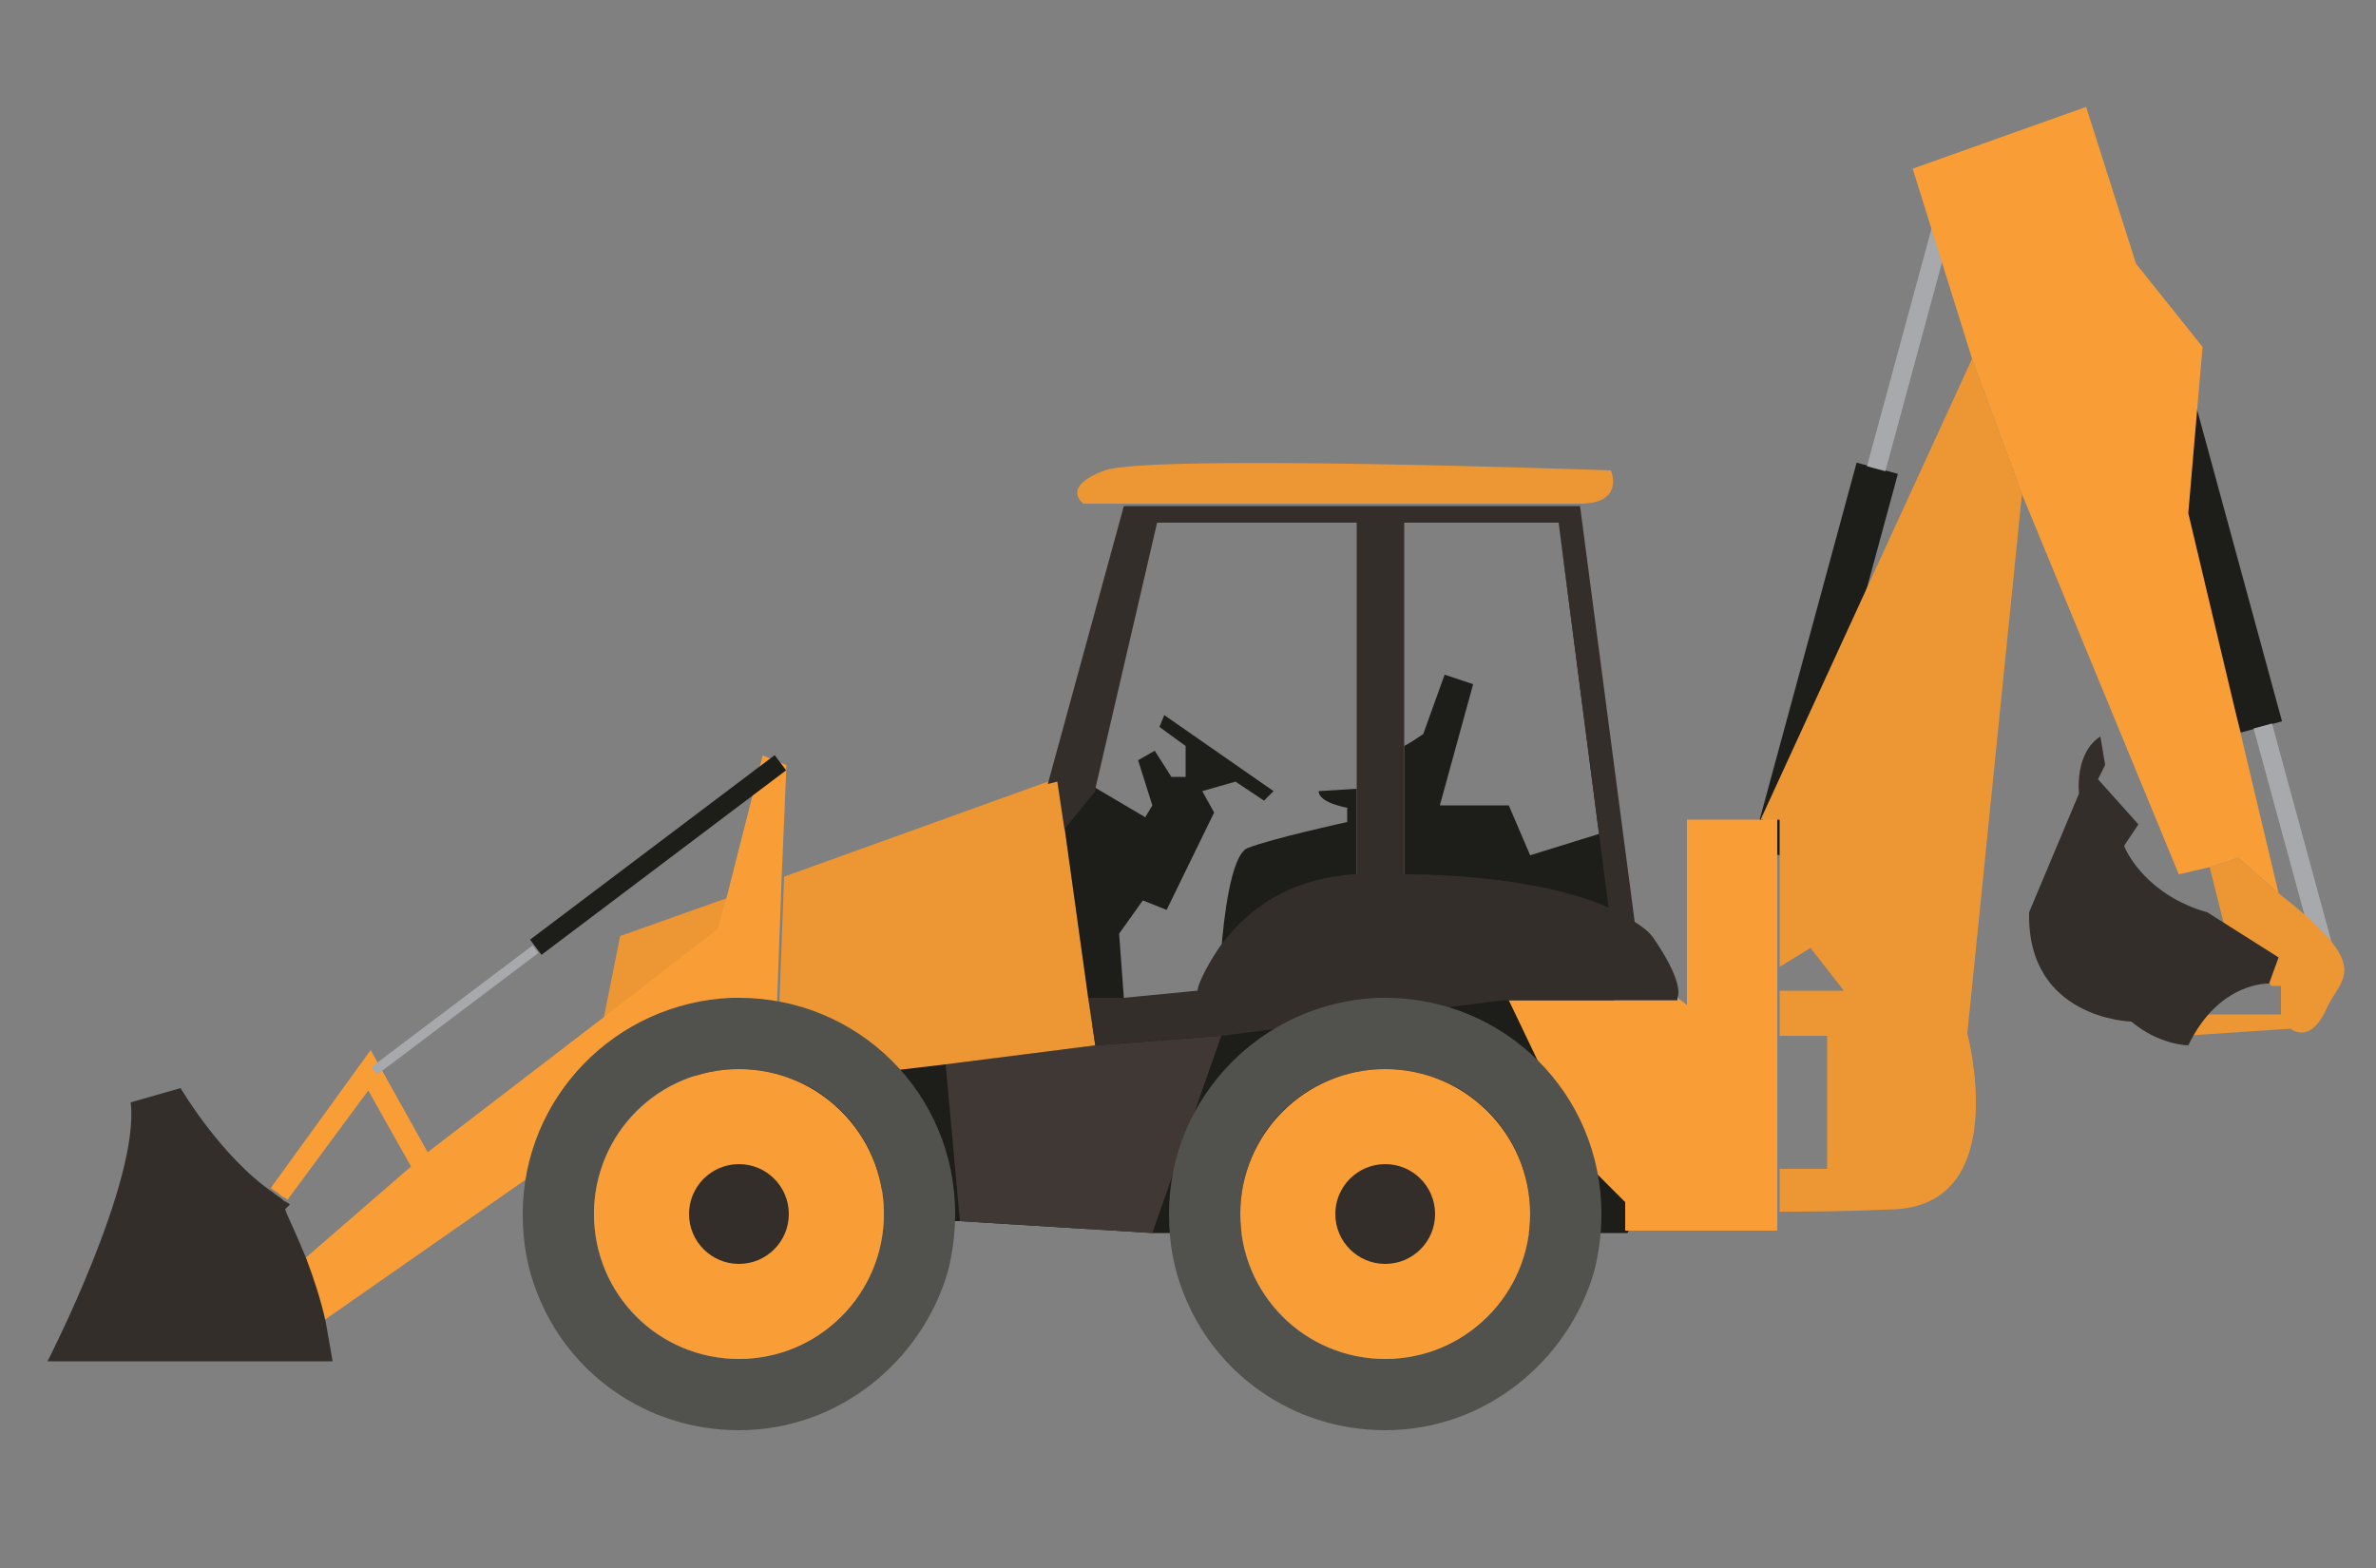 <?xml version="1.0" encoding="utf-8"?>
<!-- Generator: Adobe Illustrator 20.1.0, SVG Export Plug-In . SVG Version: 6.00 Build 0)  -->
<svg version="1.1" id="Layer_1" xmlns="http://www.w3.org/2000/svg" xmlns:xlink="http://www.w3.org/1999/xlink" x="0px" y="0px"
	 viewBox="0 0 100 66" style="enable-background:new 0 0 100 66;" xml:space="preserve">
<rect x="0" y="0" width="100" height="66" fill="#808080" stroke="none"/>
<style type="text/css">
	.st0{fill:#1D1D1A;}
	.st1{fill:#FFFFFF;stroke:#000000;stroke-width:9.377525e-02;stroke-miterlimit:10;}
	.st2{fill:#EC9634;}
	.st3{fill:#403834;}
	.st4{fill:#F99E37;}
	.st5{fill:#332E2A;}
	.st6{fill:#A7A9AC;}
	.st7{fill:none;}
	.st8{fill:#51524E;}
</style>
<g>
	<polygon class="st0" points="27.1,44 39.3,51.4 40.4,51.4 48.5,51.9 68.5,51.9 71.9,44.7 65.2,40.3 45.6,43.2 	"/>
	<path class="st1" d="M11.8,50.8c0,0,0,0.1,0.1,0.1l0.1-0.1C11.9,50.8,11.8,50.8,11.8,50.8z"/>
	<polygon class="st2" points="30.6,37.8 26.1,39.4 25.4,42.9 30.3,39.1 	"/>
	<polygon class="st3" points="46.1,44 39.8,44.8 40.4,51.4 48.5,51.9 51.4,43.6 	"/>
	<polygon class="st2" points="45.8,42 44.8,34.8 44.5,32.7 44.1,32.9 33,36.9 32.8,42.3 31.9,42.9 34.7,45.4 39.8,44.8 46.1,44 	"/>
	<path class="st4" d="M32.1,31.8l-1.5,5.9l-0.4,1.4l-4.9,3.8L18,48.5l-2.4-4.3l-4.2,5.8c0.1,0.1,0.3,0.2,0.4,0.3
		c0.1,0.1,0.2,0.1,0.3,0.2l3.4-4.6l1.8,3.2L12.8,53c0.3,0.8,0.6,1.8,0.8,2.6l18.2-12.7l0.9-0.6l0.2-5.4l0.2-4.7L32.1,31.8z"/>
	<path class="st5" d="M13.7,55.6c-0.2-0.9-0.5-1.8-0.8-2.6c-0.4-1-0.8-1.8-0.9-2.1c0-0.1-0.1-0.1-0.1-0.1s0.1,0,0.1,0.1l0.2-0.2
		c-0.1-0.1-0.2-0.1-0.3-0.2c-0.1-0.1-0.3-0.2-0.4-0.3c-2.2-1.5-3.9-4.4-3.9-4.4l-2.1,0.6c0.4,3.3-3.5,10.9-3.5,10.9h12
		C13.9,56.7,13.8,56.2,13.7,55.6z"/>
	
		<rect x="68.5" y="26.9" transform="matrix(-0.262 0.965 -0.965 -0.262 123.783 -39.109)" class="st0" width="16.8" height="1.8"/>
	
		<rect x="75" y="14" transform="matrix(-0.262 0.965 -0.965 -0.262 115.417 -59.584)" class="st6" width="11.1" height="0.8"/>
	
		<rect x="84.6" y="21.6" transform="matrix(-0.263 -0.965 0.965 -0.263 95.713 118.155)" class="st0" width="16.8" height="1.8"/>
	
		<rect x="91.1" y="35.6" transform="matrix(-0.263 -0.965 0.965 -0.263 87.375 138.65)" class="st6" width="11.1" height="0.8"/>
	
		<rect x="21.3" y="35.6" transform="matrix(0.798 -0.602 0.602 0.798 -16.119 23.965)" class="st0" width="12.9" height="0.8"/>
	
		<rect x="14.9" y="42.3" transform="matrix(0.798 -0.602 0.602 0.798 -21.72 20.125)" class="st6" width="8.5" height="0.4"/>
	<path class="st7" d="M50.6,41.8C50.6,41.8,50.5,41.8,50.6,41.8C50.5,41.8,50.6,41.8,50.6,41.8z"/>
	<path class="st7" d="M51.5,39.9L51.5,39.9c-0.6,0.9-0.9,1.6-0.9,1.8C50.6,41.6,50.9,40.8,51.5,39.9z"/>
	<path class="st7" d="M50.5,41.8C50.5,41.8,50.5,41.8,50.5,41.8C50.5,41.8,50.5,41.8,50.5,41.8z"/>
	<polygon class="st0" points="47.1,39.3 48.1,37.9 49.1,38.3 51.1,34.2 50.6,33.3 52,32.9 53.2,33.7 53.6,33.3 49,30.1 48.8,30.6 
		49.9,31.4 49.9,32.7 49.3,32.7 48.6,31.6 47.9,32 48.5,33.9 48.2,34.4 46,33.1 44.8,34.8 45.8,42 47.3,42 	"/>
	<path class="st1" d="M50.6,41.8C50.6,41.8,50.6,41.8,50.6,41.8C50.6,41.8,50.6,41.8,50.6,41.8z"/>
	<path class="st1" d="M50.5,41.8C50.5,41.8,50.5,41.8,50.5,41.8C50.5,41.8,50.5,41.8,50.5,41.8z"/>
	<path class="st0" d="M64.4,36l-0.9-2.1l-2.9,0l1.4-5.1l-1.2-0.4l-0.9,2.5c-0.3,0.2-0.6,0.4-0.8,0.5v5.5c3.3,0,6.6,0.5,8.7,1.4
		L65.6,22l1.7,13.1L64.4,36z"/>
	<path class="st0" d="M55.5,33.3c0,0.5,1.2,0.7,1.2,0.7v0.6c0,0-3.2,0.7-4.2,1.1c-0.7,0.3-1,3-1.1,4.3c0.9-1.3,2.6-2.9,5.7-3.1v-3.7
		L55.5,33.3z"/>
	<path class="st5" d="M57.1,22v11.2v3.7c0,0,0,0,0.1,0c0.6,0,1.3,0,1.9,0v-5.5V22H57.1z"/>
	<polygon class="st7" points="77.6,41.7 76.2,39.9 74.9,40.7 74.9,41.7 	"/>
	<rect x="74.9" y="43.7" class="st7" width="2" height="5.6"/>
	<path class="st4" d="M74.2,34.5H71v7.8L70.6,42c0,0,0,0.1,0,0.1h-7.1l3.3,6.9l1.6,1.6v1.2h6.4v-0.8v-1.8v-5.6v-1.9v-1.1l0,0v-0.5
		v-5.7H74.2z"/>
	<path class="st2" d="M85.1,20.8L83,15.1l0,0l-8.9,19.4h0.8v5.7v0.5l1.3-0.8l1.4,1.8h-2.7v1.9h2v5.6h-2v1.8c1.1,0,2.6,0,4.9-0.1
		c4.9-0.3,3-7.4,3-7.4L85.1,20.8L85.1,20.8z"/>
	<path class="st2" d="M95.9,37.6L95.9,37.6l-1.7-1.5L93,36.5l0.7,2.8l1.9,2.2H96v1.2h-4.4l0.3,0.9l4.5-0.3c0,0,0.8,0.7,1.5-0.8
		C98.5,41.1,100,40.8,95.9,37.6z"/>
	<polygon class="st4" points="95.9,37.6 94.6,35.5 95.9,37.6 95.9,37.6 92.1,21.6 92.7,14.6 89.9,11.1 87.8,4.5 80.5,7.1 83,15.1 
		85.1,20.8 85.1,20.8 91.7,36.8 93,36.5 92.8,35.8 93,36.5 94.2,36.1 	"/>
	<path class="st5" d="M92.9,38.4l3,1.9l-0.4,1.1c0,0-2.1-0.1-3.4,2.6c0,0-1.2,0-2.4-1c0,0-4.4-0.1-4.3-4.6l2.1-5
		c0,0-0.2-1.7,0.9-2.4l0.2,1.2l-0.3,0.6l1.7,1.9l-0.6,0.9C89.5,35.9,90.4,37.7,92.9,38.4z"/>
	<path class="st8" d="M31.1,42c-0.1,0-0.2,0-0.3,0c-4.9,0.2-8.8,4.2-8.8,9.1c0,1.2,0.2,2.3,0.6,3.3c1.3,3.4,4.6,5.8,8.5,5.8
		c4.2,0,7.7-2.9,8.8-6.7c0.2-0.8,0.3-1.6,0.3-2.4C40.2,46,36.1,42,31.1,42z M31.1,57.2c-3.4,0-6.1-2.7-6.1-6.1
		c0-3.4,2.7-6.1,6.1-6.1c3.4,0,6.1,2.7,6.1,6.1C37.2,54.4,34.5,57.2,31.1,57.2z"/>
	<circle class="st4" cx="31.1" cy="51.1" r="6.1"/>
	<circle class="st5" cx="31.1" cy="51.1" r="2.1"/>
	<path class="st2" d="M67.8,19.8c0,0-19.4-0.7-21.3,0c-1.9,0.7-0.9,1.4-0.9,1.4h1.7h19.2C68.4,21.2,67.8,19.8,67.8,19.8z"/>
	<path class="st5" d="M69.6,39.5c-0.2-0.3-0.5-0.5-0.8-0.7l-2.3-17.5H47.3l-3.2,11.7l0.4-0.1l0.3,2l1.3-1.6l0-0.1L48.7,22h8.4h2h6.5
		l2.1,16.2c-2-0.9-5.3-1.4-8.7-1.4c-0.6,0-1.3,0-1.9,0c0,0,0,0-0.1,0c-3,0.2-4.7,1.7-5.7,3.1c-0.6,0.9-0.9,1.6-0.9,1.8c0,0,0,0,0,0
		c0,0,0,0,0,0c0,0,0,0,0,0c0,0,0,0,0,0L47.3,42L45.8,42l0.3,2l5.3-0.4l11.9-1.5h0.2h7.1c0,0,0,0,0-0.1
		C70.7,41.8,70.7,41.1,69.6,39.5z"/>
	<path class="st8" d="M58.3,42c-0.1,0-0.2,0-0.3,0c-4.9,0.2-8.8,4.2-8.8,9.1c0,1.2,0.2,2.3,0.6,3.3c1.3,3.4,4.6,5.8,8.5,5.8
		c4.2,0,7.7-2.9,8.8-6.7c0.2-0.8,0.3-1.6,0.3-2.4C67.4,46,63.3,42,58.3,42z M58.3,57.2c-3.4,0-6.1-2.7-6.1-6.1
		c0-3.4,2.7-6.1,6.1-6.1c3.4,0,6.1,2.7,6.1,6.1C64.4,54.4,61.7,57.2,58.3,57.2z"/>
	<circle class="st4" cx="58.3" cy="51.1" r="6.1"/>
	<circle class="st5" cx="58.3" cy="51.1" r="2.1"/>
</g>
</svg>
